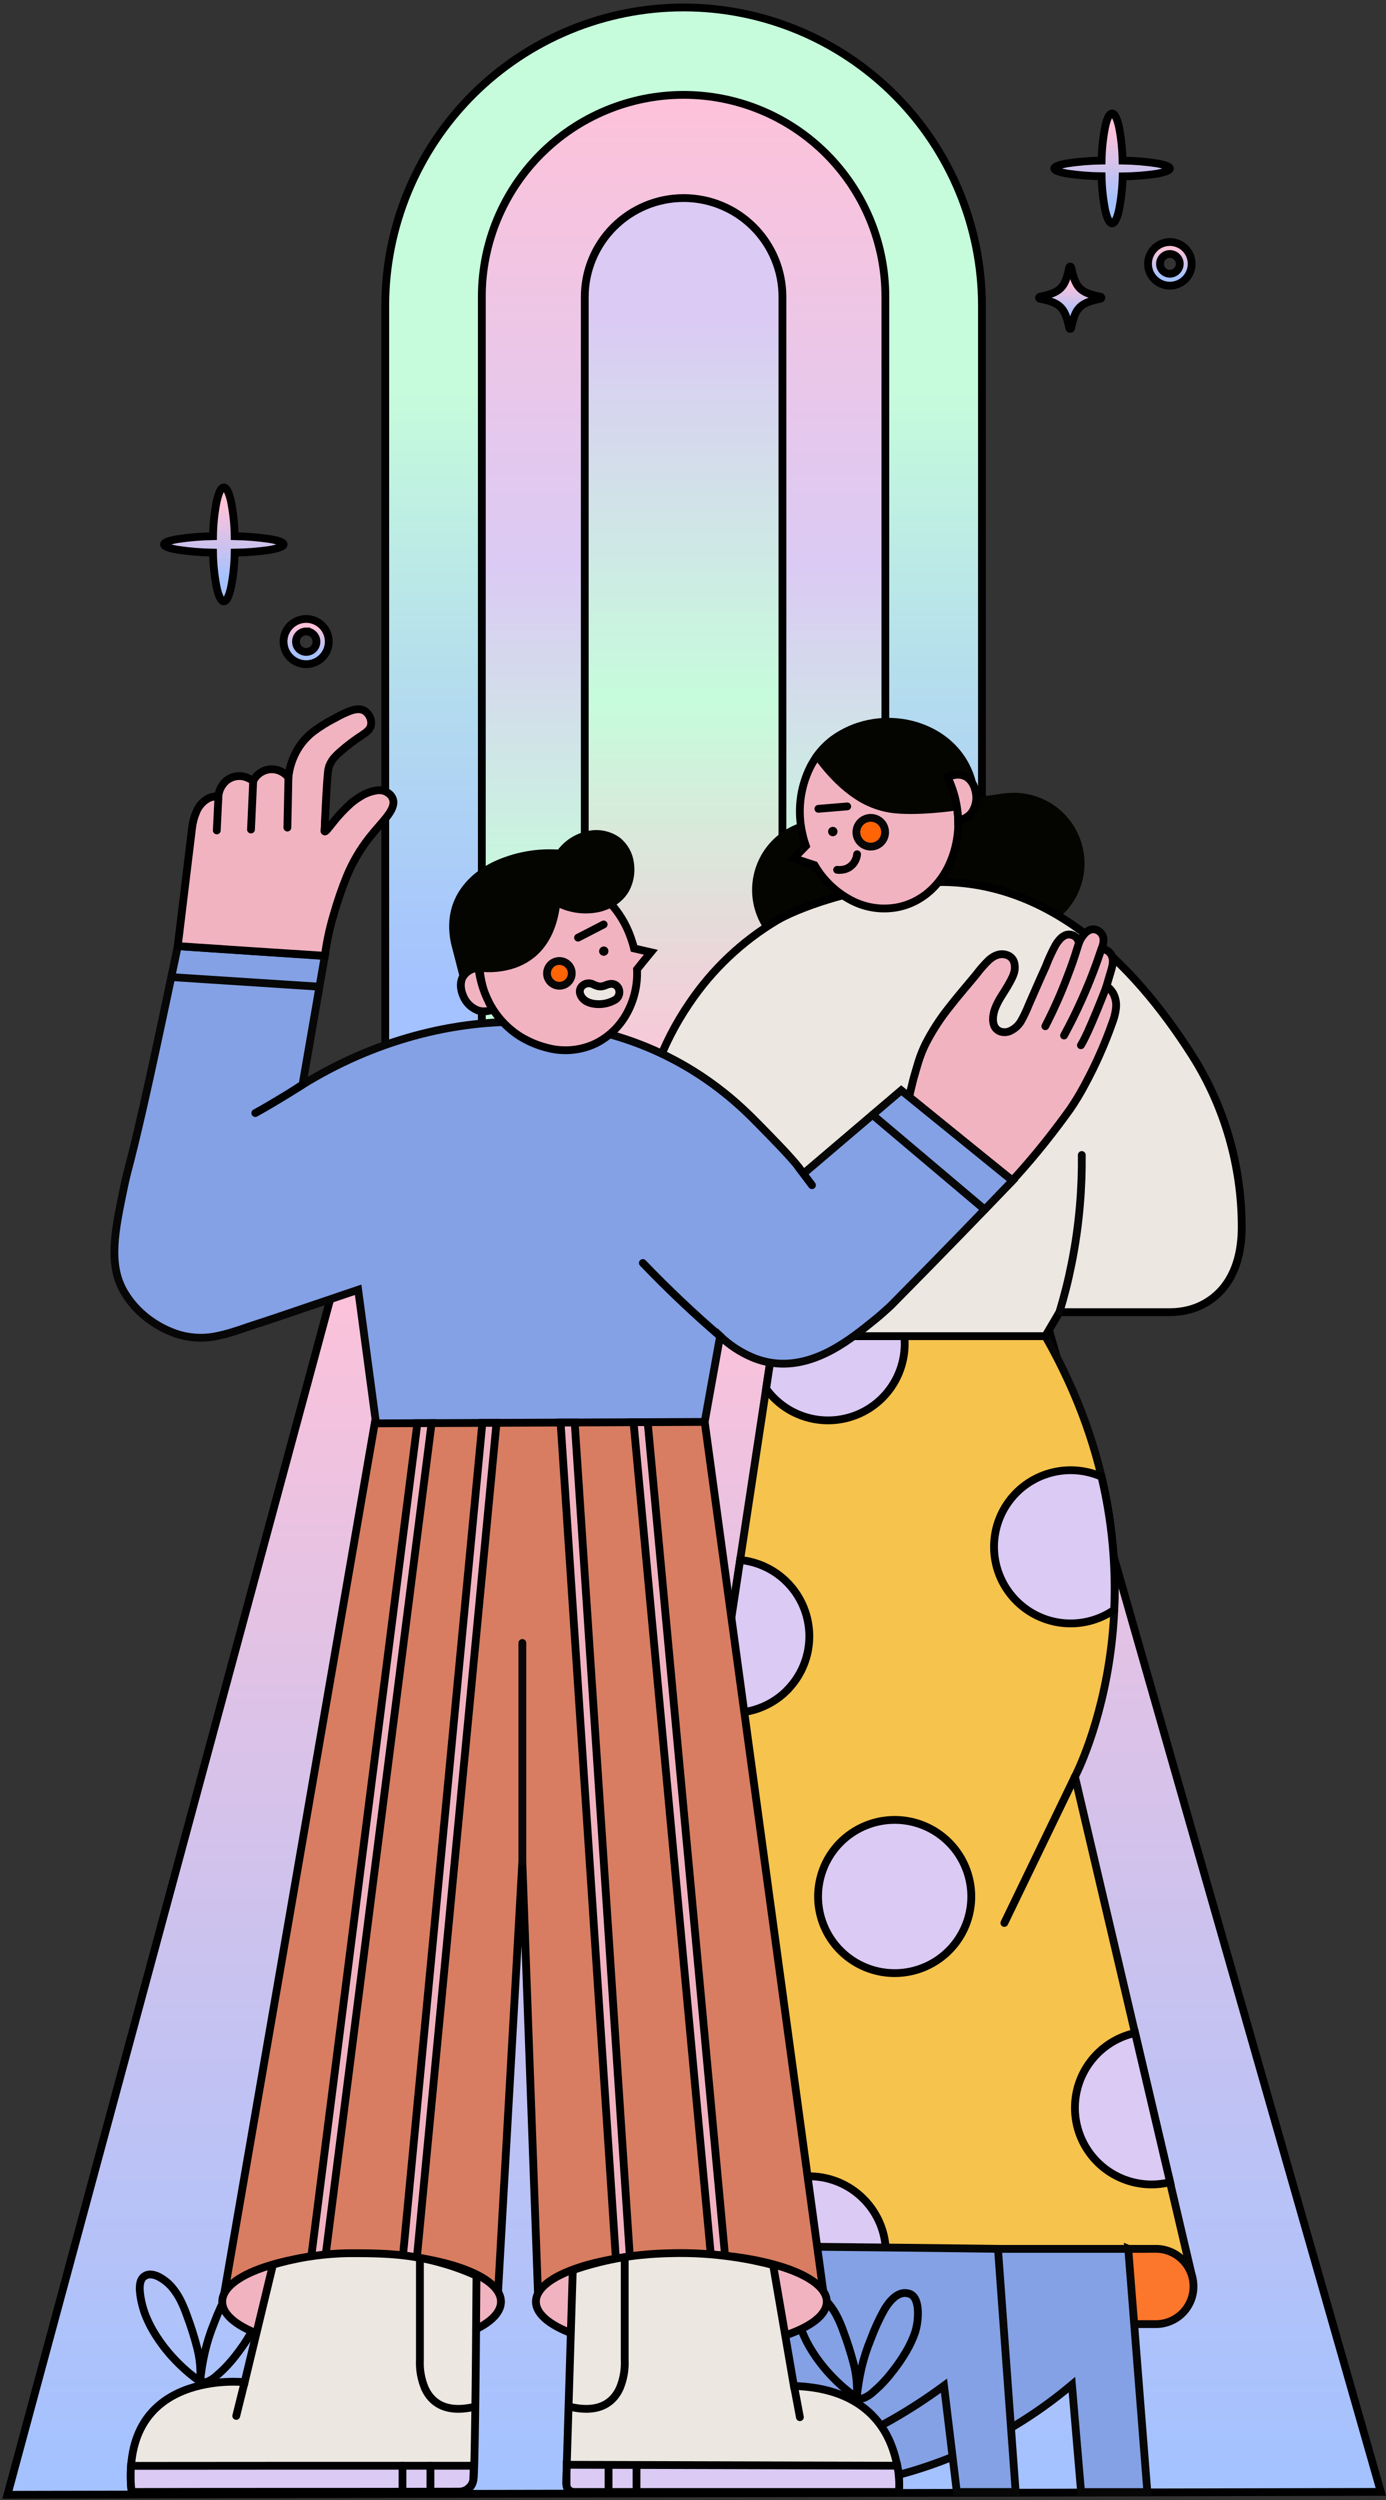 <svg width="372" height="671" viewBox="0 0 372 671" fill="none" xmlns="http://www.w3.org/2000/svg">
<rect x="0" y="0" width="372" height="671" fill="#333333" stroke="none"/>
<path d="M183.478 2C204.713 2 225.08 10.435 240.097 25.45C255.114 40.464 263.552 60.829 263.556 82.064V293.952H103.399V82.064C103.403 60.829 111.842 40.464 126.859 25.45C141.876 10.435 162.242 2 183.478 2Z" fill="url(#paint0_linear_160_131)" stroke="black" stroke-width="2.091" stroke-miterlimit="10" stroke-linecap="round"/>
<path d="M183.479 25.461C190.591 25.459 197.633 26.858 204.204 29.579C210.774 32.3 216.744 36.288 221.773 41.317C226.802 46.346 230.79 52.316 233.511 58.886C236.232 65.457 237.631 72.499 237.629 79.611V293.952H129.322V79.611C129.322 72.499 130.723 65.457 133.445 58.887C136.167 52.317 140.156 46.347 145.185 41.319C150.214 36.29 156.184 32.302 162.755 29.581C169.325 26.86 176.368 25.46 183.479 25.461Z" fill="url(#paint1_linear_160_131)" stroke="black" stroke-width="2.091" stroke-miterlimit="10" stroke-linecap="round"/>
<path d="M183.478 53.153C186.962 53.152 190.412 53.837 193.631 55.17C196.85 56.503 199.775 58.457 202.238 60.921C204.702 63.384 206.656 66.309 207.988 69.528C209.321 72.747 210.007 76.197 210.006 79.681V293.952H156.95V79.681C156.952 72.646 159.748 65.899 164.722 60.925C169.697 55.95 176.443 53.155 183.478 53.153Z" fill="url(#paint2_linear_160_131)" stroke="black" stroke-width="2.091" stroke-miterlimit="10" stroke-linecap="round"/>
<path d="M2 669.545C18.905 606.945 35.804 544.35 52.7 481.759C69.595 419.169 86.495 356.566 103.4 293.953H263.556L317.086 481.355L370.615 668.764L186.308 669.169L2 669.545Z" fill="url(#paint3_linear_160_131)" stroke="black" stroke-width="2.091" stroke-miterlimit="10" stroke-linecap="round"/>
<path d="M274.534 249.49L248.912 253.038L223.291 256.593C218.582 257.242 213.808 255.995 210.018 253.127C206.228 250.258 203.731 246.002 203.078 241.294C202.756 238.959 202.898 236.585 203.495 234.306C204.092 232.026 205.132 229.887 206.556 228.01C207.98 226.133 209.76 224.555 211.794 223.366C213.829 222.177 216.077 221.4 218.412 221.081L244.033 217.533L269.648 213.978C274.357 213.329 279.131 214.576 282.921 217.444C286.711 220.313 289.207 224.569 289.861 229.277C290.51 233.986 289.264 238.76 286.395 242.55C283.526 246.34 279.27 248.837 274.562 249.49H274.534Z" fill="#040400" stroke="#040400" stroke-width="2.091" stroke-miterlimit="10"/>
<path d="M207.762 358.593L188.65 484.52L169.531 610.447H319.839L304.178 543.632L288.516 476.818C288.516 476.818 295.674 463.275 298.274 441.731C300.874 420.187 298.867 390.627 280.577 358.593" fill="#F6C34C"/>
<path d="M207.762 358.593L188.65 484.52L169.531 610.447H319.839L304.178 543.632L288.516 476.818C288.516 476.818 295.674 463.275 298.274 441.731C300.874 420.187 298.867 390.627 280.577 358.593" stroke="#070707" stroke-width="2.091" stroke-miterlimit="10" stroke-linecap="round"/>
<path d="M272.812 400.594C269.185 404.224 267.046 409.079 266.816 414.205C266.585 419.332 268.28 424.359 271.568 428.299C274.855 432.24 279.497 434.809 284.581 435.501C289.666 436.194 294.826 434.96 299.047 432.042C299.573 420.033 298.426 408.008 295.639 396.314C291.846 394.645 287.637 394.16 283.564 394.924C279.491 395.688 275.743 397.664 272.812 400.594Z" fill="#DBCAF4" stroke="black" stroke-width="2.091" stroke-miterlimit="10" stroke-linecap="round"/>
<path d="M222.258 381.196C227.712 381.196 232.942 379.03 236.798 375.174C240.654 371.318 242.82 366.088 242.82 360.635C242.82 359.953 242.786 359.271 242.715 358.593H207.761L205.621 372.714C206.251 373.589 206.95 374.412 207.712 375.174C209.62 377.088 211.887 378.605 214.384 379.638C216.88 380.672 219.557 381.201 222.258 381.196Z" fill="#DBCAF4" stroke="black" stroke-width="2.091" stroke-miterlimit="10" stroke-linecap="round"/>
<path d="M211.198 453.67C213.953 450.915 215.869 447.433 216.721 443.631C217.574 439.829 217.329 435.862 216.014 432.194C214.699 428.526 212.369 425.307 209.295 422.912C206.221 420.517 202.53 419.045 198.652 418.667L192.49 459.267C195.827 459.959 199.284 459.812 202.551 458.839C205.817 457.866 208.79 456.097 211.205 453.691L211.198 453.67Z" fill="#DBCAF4" stroke="black" stroke-width="2.091" stroke-miterlimit="10" stroke-linecap="round"/>
<path d="M240.13 488.416C235.373 488.416 230.764 490.065 227.086 493.083C223.409 496.101 220.892 500.301 219.964 504.966C219.036 509.632 219.755 514.475 221.997 518.67C224.24 522.865 227.868 526.153 232.263 527.974C236.658 529.794 241.548 530.034 246.1 528.653C250.652 527.272 254.585 524.355 257.227 520.4C259.87 516.445 261.06 511.695 260.593 506.961C260.127 502.227 258.034 497.801 254.67 494.438C252.762 492.526 250.496 491.01 248.001 489.976C245.506 488.943 242.831 488.412 240.13 488.416Z" fill="#DBCAF4" stroke="black" stroke-width="2.091" stroke-miterlimit="10" stroke-linecap="round"/>
<path d="M294.538 551.146C291.357 554.324 289.305 558.458 288.697 562.914C288.09 567.37 288.96 571.903 291.174 575.817C293.389 579.731 296.826 582.811 300.958 584.585C305.091 586.36 309.691 586.73 314.054 585.64L304.666 545.604C300.829 546.445 297.315 548.368 294.538 551.146Z" fill="#DBCAF4" stroke="black" stroke-width="2.091" stroke-miterlimit="10" stroke-linecap="round"/>
<path d="M231.759 590.129C228.532 586.885 224.316 584.81 219.778 584.233C215.239 583.655 210.638 584.607 206.701 586.939C202.765 589.27 199.719 592.848 198.045 597.106C196.371 601.364 196.165 606.058 197.459 610.447H236.93C237.477 608.569 237.756 606.624 237.76 604.668C237.766 601.969 237.239 599.296 236.209 596.801C235.179 594.305 233.667 592.038 231.759 590.129Z" fill="#DBCAF4" stroke="black" stroke-width="2.091" stroke-miterlimit="10" stroke-linecap="round"/>
<path d="M207.762 358.592H280.563L282.459 355.372L284.348 352.152H314.159C315.903 352.148 317.64 351.914 319.323 351.455C321.673 350.818 323.865 349.703 325.763 348.18C327.662 346.656 329.226 344.758 330.357 342.603C332.099 339.383 333.277 335.075 333.277 329.318C333.283 321.158 332.133 313.039 329.862 305.202C327.597 297.362 324.217 289.888 319.825 283.009C311.803 270.463 302.087 258.614 290.551 250.09C279.016 241.566 265.71 236.255 250.474 236.742C241.102 237.046 231.808 238.56 222.824 241.245C215.575 243.42 210.584 245.789 208.647 246.94C199.162 252.579 191.054 260.263 184.914 269.432C181.264 274.806 178.3 280.615 176.09 286.724C181.364 298.703 186.645 310.682 191.933 322.662C197.221 334.641 202.497 346.617 207.762 358.592Z" fill="#ECE7E1" stroke="black" stroke-width="2.091" stroke-miterlimit="10" stroke-linecap="round"/>
<path d="M256.425 214.543C255.04 208.344 251.501 202.836 246.437 199C241.719 195.515 235.982 194.051 230.309 195.383C224.635 196.714 220.16 200.596 217.477 205.838C214.65 211.525 213.936 218.032 215.463 224.197C215.574 224.684 215.7 225.158 215.839 225.632C215.978 226.106 216.132 226.573 216.285 227.026L214.661 228.692L213.037 230.351L215.825 231.257L218.613 232.17C220.978 236.246 224.461 239.56 228.65 241.719C232.618 243.76 237.179 244.338 241.53 243.35C247.19 242.019 251.679 238.13 254.362 232.895C257.204 227.216 257.936 220.712 256.425 214.543Z" fill="#F2B3C1" stroke="black" stroke-width="2.091" stroke-miterlimit="10" stroke-linecap="round"/>
<path d="M224.761 222.907C224.83 223.234 224.767 223.574 224.587 223.855C224.402 224.135 224.114 224.333 223.786 224.405C223.622 224.44 223.454 224.442 223.29 224.411C223.126 224.379 222.97 224.316 222.831 224.224C222.691 224.135 222.572 224.019 222.478 223.882C222.385 223.746 222.32 223.592 222.287 223.43C222.253 223.267 222.251 223.1 222.281 222.936C222.312 222.773 222.374 222.617 222.465 222.478C222.555 222.339 222.672 222.219 222.809 222.125C222.946 222.031 223.1 221.965 223.263 221.931C223.425 221.897 223.593 221.895 223.756 221.925C223.919 221.956 224.075 222.018 224.214 222.109C224.353 222.199 224.473 222.316 224.567 222.453C224.661 222.59 224.727 222.744 224.761 222.907Z" fill="#040400"/>
<path d="M230.045 229.256C229.996 229.736 229.876 230.206 229.689 230.65C229.337 231.506 228.734 232.235 227.96 232.741C227.349 233.136 226.65 233.375 225.925 233.438C225.513 233.491 225.096 233.491 224.685 233.438" stroke="black" stroke-width="2.091" stroke-miterlimit="10" stroke-linecap="round"/>
<path d="M219.652 217.066L223.521 216.746L227.396 216.418" stroke="black" stroke-width="2.091" stroke-miterlimit="10" stroke-linecap="round"/>
<path d="M237.481 222.558C237.587 223.053 237.595 223.564 237.503 224.062C237.41 224.559 237.221 225.034 236.944 225.458C236.668 225.883 236.31 226.25 235.891 226.537C235.473 226.824 235.002 227.026 234.505 227.13C234.009 227.235 233.497 227.241 232.998 227.148C232.499 227.055 232.023 226.864 231.598 226.587C230.959 226.17 230.458 225.573 230.158 224.871C229.857 224.169 229.772 223.394 229.912 222.643C230.053 221.893 230.412 221.201 230.945 220.655C231.479 220.109 232.162 219.733 232.909 219.575C233.911 219.366 234.956 219.561 235.815 220.119C236.241 220.394 236.608 220.752 236.894 221.171C237.18 221.589 237.38 222.061 237.481 222.558Z" fill="#FF6406" stroke="#070707" stroke-width="2.091" stroke-miterlimit="10" stroke-linecap="round"/>
<path d="M310.234 623.738H179.059C177.732 623.738 176.418 623.476 175.192 622.968C173.966 622.46 172.853 621.716 171.915 620.777C170.977 619.839 170.233 618.725 169.726 617.498C169.219 616.272 168.958 614.958 168.959 613.631C168.958 612.305 169.219 610.991 169.726 609.765C170.233 608.54 170.977 607.426 171.915 606.488C172.853 605.55 173.967 604.806 175.193 604.299C176.418 603.791 177.732 603.531 179.059 603.532H310.234C311.56 603.531 312.874 603.791 314.1 604.299C315.326 604.806 316.439 605.55 317.377 606.488C318.315 607.426 319.059 608.54 319.567 609.765C320.074 610.991 320.334 612.305 320.333 613.631C320.334 614.958 320.074 616.272 319.567 617.498C319.06 618.725 318.316 619.839 317.378 620.777C316.44 621.716 315.326 622.46 314.1 622.968C312.875 623.476 311.561 623.738 310.234 623.738Z" fill="#FC762B" stroke="#070707" stroke-width="2.091" stroke-miterlimit="10" stroke-linecap="round"/>
<path d="M219.332 202.806C223.089 207.992 226.713 211.358 230.038 213.526C232.725 215.333 235.771 216.541 238.967 217.067C242.298 217.582 246.724 217.436 250.314 217.164C253.903 216.892 256.663 216.467 256.663 216.467C256.663 216.467 256.552 215.917 256.392 215.178C256.231 214.439 256.029 213.526 255.841 212.801C255.701 212.271 255.513 211.644 255.269 210.933C255.025 210.222 254.712 209.441 254.321 208.598C254.716 208.355 255.143 208.17 255.59 208.047C256.424 207.81 257.307 207.81 258.141 208.047C258.872 208.251 259.543 208.626 260.1 209.142C260.418 209.427 260.694 209.756 260.922 210.117C258.831 201.802 252.321 196.442 244.8 194.512C237.28 192.581 228.714 194.073 222.434 199.46C221.783 200.015 221.17 200.614 220.601 201.252C220.085 201.816 219.667 202.353 219.332 202.806Z" fill="#040400" stroke="#040400" stroke-width="2.091" stroke-miterlimit="10"/>
<path d="M302.824 603.532L305.389 636.179L307.947 668.813H290.16C289.751 664.008 289.342 659.203 288.933 654.399C288.524 649.594 288.115 644.79 287.706 639.985C271.259 653.844 251.389 663.028 230.176 666.575C221.889 667.979 213.485 668.568 205.084 668.332C211.353 664.849 217.238 660.716 222.641 656.002C230.567 649.099 237.306 640.943 242.59 631.858C245.415 626.984 247.801 621.869 249.72 616.573C251.261 612.324 252.505 607.974 253.442 603.553H302.873L302.824 603.532Z" fill="#84A1E5" stroke="#070707" stroke-width="2.091" stroke-miterlimit="10" stroke-linecap="round"/>
<path d="M267.098 270.603C266.911 271.089 266.766 271.59 266.666 272.101C266.561 272.615 266.512 273.138 266.52 273.663C266.529 274.109 266.6 274.552 266.729 274.98C266.855 275.401 267.075 275.789 267.37 276.116C267.802 276.571 268.373 276.87 268.994 276.966C269.623 277.072 270.268 277.014 270.869 276.799C272.292 276.22 273.466 275.159 274.187 273.802C274.928 272.451 275.583 271.054 276.145 269.62L278.382 264.518C279.128 262.817 279.881 261.123 280.655 259.437C281.413 257.422 282.312 255.464 283.345 253.575C284.6 251.533 286.231 250.09 288.287 251.156C288.683 251.375 289.009 251.701 289.228 252.097C289.392 252.371 289.516 252.667 289.597 252.976C289.886 252.307 290.253 251.675 290.691 251.094C291.388 250.167 292.42 249.274 293.689 249.414C294.334 249.489 294.933 249.787 295.382 250.257C295.832 250.726 296.112 251.332 296.177 251.979C296.207 252.382 296.181 252.788 296.1 253.185C295.994 253.718 295.826 254.238 295.598 254.732C295.689 254.516 296.051 254.607 296.421 254.732C296.716 254.867 297.002 255.021 297.278 255.192C297.627 255.411 297.925 255.704 298.149 256.049C298.373 256.393 298.529 256.776 298.609 257.178C298.689 257.627 298.703 258.085 298.651 258.538C298.601 258.993 298.513 259.443 298.386 259.883C298.17 260.677 297.933 261.458 297.689 262.246C297.445 263.033 297.222 263.821 296.992 264.622C297.304 264.845 297.595 265.095 297.864 265.368C298.217 265.733 298.523 266.141 298.777 266.581C299.448 267.85 299.704 269.299 299.508 270.721C299.365 271.883 299.087 273.025 298.679 274.123C296.594 280.084 294.03 285.867 291.012 291.415C289.867 293.556 288.608 295.633 287.241 297.639C285.366 300.26 283.157 303.215 280.578 306.463C277.999 309.711 275.058 313.175 271.733 316.821L252.628 301.48L243.979 294.51C243.979 294.51 244.202 293.52 244.466 292.419C244.731 291.317 245.031 290.063 245.163 289.554C245.63 287.937 246.07 286.362 246.557 284.801C247.062 283.22 247.68 281.678 248.404 280.186C250.149 276.768 252.229 273.532 254.615 270.526C256.95 267.494 259.494 264.595 261.919 261.66C262.985 260.223 264.164 258.873 265.446 257.625C266.84 256.419 268.443 255.673 270.325 256.328C270.784 256.485 271.198 256.752 271.529 257.107C271.86 257.463 272.097 257.894 272.221 258.363C272.461 259.318 272.425 260.321 272.116 261.256C271.934 261.819 271.7 262.365 271.419 262.887C271.148 263.417 270.855 263.932 270.562 264.441C270.005 265.424 269.342 266.414 268.715 267.438C268.078 268.44 267.536 269.499 267.098 270.603Z" fill="#F2B3C1" stroke="black" stroke-width="2.091" stroke-miterlimit="10" stroke-linecap="round"/>
<path d="M271.76 316.87L256.83 304.749L241.893 292.621L228.65 303.906L215.407 315.183C215.895 314.772 212.619 311.036 208.988 307.244C205.356 303.453 201.509 299.577 200.84 298.957C184.37 282.989 163.899 275.21 142.787 274.325C121.675 273.44 100.019 279.462 81.2 291.102L84.183 273.837L87.173 256.572L67.441 255.248L47.716 253.924C43.367 274.743 40.551 287.77 38.536 296.657C36.522 305.544 35.323 310.283 34.215 314.521C34.173 314.674 34.055 315.127 33.894 315.803C33.734 316.48 33.525 317.379 33.309 318.417C32.054 324.46 30.967 329.688 30.744 334.351C30.521 339.014 31.162 343.084 33.365 346.827C35.006 349.572 37.165 351.972 39.721 353.895C42.26 355.834 45.126 357.302 48.183 358.23C51.672 359.219 55.359 359.284 58.882 358.418C62.367 357.672 65.747 356.327 69.274 355.212C70.668 354.759 71.553 354.48 73.944 353.671C76.335 352.863 80.266 351.539 87.814 348.967L92.561 347.35L96.129 346.144C97.059 352.988 97.974 359.831 98.876 366.671C99.777 373.51 100.693 380.35 101.622 387.19L144.899 387.072L188.182 386.946C189.023 382.23 189.869 377.509 190.719 372.783C191.57 368.058 192.422 363.327 193.277 358.592C195.755 360.959 198.635 362.866 201.781 364.224C203.645 365.021 205.611 365.558 207.622 365.82C213.198 366.517 218.474 364.886 223.123 362.398C227.772 359.91 231.808 356.599 234.972 354.034C236.289 352.968 237.397 351.943 238.269 351.169C239.14 350.396 239.767 349.726 240.123 349.364C245.894 343.537 251.853 337.445 257.353 331.793C262.852 326.14 267.856 320.933 271.76 316.87Z" fill="#84A1E5" stroke="#070707" stroke-width="2.091" stroke-miterlimit="10" stroke-linecap="round"/>
<path d="M289.596 252.998C288.899 255.214 288.202 257.521 287.316 259.898C286.431 262.275 285.49 264.728 284.41 267.244C283.783 268.694 283.148 270.1 282.507 271.461C281.866 272.82 281.211 274.138 280.562 275.413" stroke="black" stroke-width="2.091" stroke-miterlimit="10" stroke-linecap="round"/>
<path d="M295.598 254.753C294.901 256.844 294.141 258.998 293.284 261.229C292.427 263.459 291.472 265.766 290.419 268.122C289.629 269.888 288.83 271.586 288.022 273.217C287.213 274.841 286.398 276.409 285.582 277.908" stroke="black" stroke-width="2.091" stroke-miterlimit="10" stroke-linecap="round"/>
<path d="M297.012 264.679C297.012 264.679 295.827 267.787 294.37 271.321C292.913 274.855 291.192 278.821 290.111 280.522" stroke="black" stroke-width="2.091" stroke-miterlimit="10" stroke-linecap="round"/>
<path d="M214.236 313.154L216.083 315.615C216.704 316.43 217.317 317.253 217.937 318.075" stroke="black" stroke-width="2.091" stroke-miterlimit="10" stroke-linecap="round"/>
<path d="M172.542 338.958C174.173 340.668 175.867 342.394 177.623 344.137C179.38 345.879 181.194 347.638 183.067 349.413C184.795 351.051 186.51 352.626 188.211 354.16C189.911 355.693 191.591 357.164 193.257 358.592" stroke="black" stroke-width="2.091" stroke-miterlimit="10" stroke-linecap="round"/>
<path d="M68.515 298.72C69.909 297.953 71.303 297.159 72.697 296.336C74.091 295.514 75.513 294.659 76.962 293.771C77.659 293.339 78.356 292.9 79.053 292.468L81.061 291.165" stroke="black" stroke-width="2.091" stroke-miterlimit="10" stroke-linecap="round"/>
<path d="M267.857 603.532L270.227 636.158L272.604 668.792H256.81L255.088 654.524L253.367 640.257C248.855 643.585 244.152 646.646 239.28 649.422C225.541 657.223 210.597 662.676 195.063 665.558C188.388 666.8 181.633 667.567 174.85 667.851C178.113 665.753 181.241 663.453 184.217 660.964C187.782 657.976 191.107 654.713 194.163 651.206C201.158 643.173 206.686 633.972 210.494 624.023C213.119 617.225 214.989 610.16 216.07 602.953L241.992 603.225L267.857 603.532Z" fill="#84A1E5" stroke="#070707" stroke-width="2.091" stroke-miterlimit="10" stroke-linecap="round"/>
<path d="M129.85 265.766C128.132 260.096 128.183 254.037 129.996 248.397C131.85 242.667 135.572 237.712 141.385 235.649C146.843 233.711 152.697 234.54 157.751 237.454C163.186 240.692 167.294 245.756 169.342 251.742C169.509 252.209 169.662 252.683 169.802 253.136C169.941 253.589 170.067 254.077 170.178 254.53L172.436 255.046L174.695 255.562L172.827 257.834L170.973 260.148C171.174 264.301 170.209 268.428 168.185 272.06C166.268 275.541 163.326 278.347 159.758 280.096C155.716 281.977 151.139 282.369 146.836 281.205C144.26 280.554 141.799 279.513 139.538 278.117C135.004 275.215 131.588 270.861 129.85 265.766Z" fill="#F2B3C1" stroke="black" stroke-width="2.091" stroke-miterlimit="10" stroke-linecap="round"/>
<path d="M132.29 270.951C131.956 270.401 131.593 269.794 131.294 269.146C130.994 268.498 130.639 267.801 130.332 267.055C129.798 265.763 129.362 264.433 129.028 263.075C128.753 261.952 128.543 260.814 128.401 259.667C127.732 259.762 127.078 259.944 126.457 260.211C125.607 260.566 124.88 261.162 124.366 261.925C123.425 263.403 123.522 265.41 124.303 267.236C124.659 268.137 125.198 268.953 125.887 269.634C126.576 270.314 127.399 270.844 128.304 271.188C129.045 271.417 129.827 271.484 130.597 271.384C131.177 271.309 131.745 271.164 132.29 270.951Z" fill="#F2B3C1" stroke="black" stroke-width="2.091" stroke-miterlimit="10" stroke-linecap="round"/>
<path d="M160.866 255.701C160.988 256.011 161.225 256.261 161.529 256.398C161.756 256.499 162.008 256.531 162.253 256.489C162.498 256.447 162.725 256.334 162.906 256.163C163.087 255.993 163.214 255.772 163.27 255.53C163.326 255.288 163.31 255.035 163.222 254.802C163.102 254.491 162.864 254.241 162.56 254.105C162.249 253.979 161.902 253.979 161.591 254.105C161.435 254.169 161.292 254.263 161.173 254.383C161.053 254.503 160.958 254.645 160.894 254.802C160.775 255.088 160.765 255.408 160.866 255.701Z" fill="#040400"/>
<path d="M162.024 248.097L158.581 249.874L155.145 251.644" stroke="black" stroke-width="2.091" stroke-miterlimit="10" stroke-linecap="round"/>
<path d="M239.92 635.978C241.103 634.446 242.19 632.842 243.175 631.176C244.164 629.51 244.984 627.749 245.622 625.92C246.177 624.073 246.426 622.147 246.36 620.219C246.27 618.058 245.663 616.037 244.011 615.563C241.349 614.74 239.132 616.957 237.411 619.745C235.965 622.334 234.725 625.032 233.703 627.816C232.663 630.322 231.833 632.91 231.222 635.553C230.615 638.198 230.184 640.88 229.932 643.582C230.172 640.513 229.904 637.426 229.138 634.445C228.365 631.467 227.435 628.533 226.35 625.655C225.88 624.308 225.324 622.992 224.684 621.717C224.045 620.441 223.256 619.246 222.335 618.156C221.333 617.014 220.128 616.068 218.78 615.368C217.33 614.671 215.79 614.441 214.647 615.549C213.852 616.323 213.678 617.696 213.755 619.111C213.855 620.4 214.069 621.679 214.396 622.93C214.737 624.301 215.204 625.638 215.79 626.924C216.365 628.212 217.026 629.461 217.769 630.66C219.214 633.001 220.883 635.195 222.753 637.212C224.62 639.232 226.666 641.079 228.866 642.732C230.071 643.645 230.957 643.84 231.856 643.582C232.897 643.136 233.843 642.495 234.644 641.693C235.634 640.852 236.566 639.944 237.432 638.975C238.31 638.02 239.132 637.01 239.92 635.978Z" stroke="black" stroke-width="2.091" stroke-miterlimit="10" stroke-linecap="round"/>
<path d="M147.031 262.413C147.226 262.924 147.543 263.379 147.956 263.738C148.368 264.097 148.863 264.348 149.396 264.47C149.929 264.592 150.483 264.581 151.011 264.437C151.539 264.294 152.023 264.023 152.42 263.647C152.818 263.272 153.117 262.804 153.29 262.286C153.464 261.768 153.507 261.215 153.416 260.675C153.325 260.136 153.103 259.628 152.768 259.196C152.434 258.763 151.998 258.42 151.499 258.196C150.694 257.836 149.78 257.809 148.955 258.119C148.132 258.436 147.469 259.065 147.108 259.87C146.748 260.674 146.72 261.588 147.031 262.413Z" fill="#FF6406" stroke="#070707" stroke-width="2.091" stroke-miterlimit="10" stroke-linecap="round"/>
<path d="M63.691 631.607C64.877 630.075 65.966 628.471 66.953 626.805C67.943 625.14 68.76 623.379 69.393 621.549C69.951 619.702 70.203 617.776 70.138 615.848C70.048 613.687 69.442 611.666 67.79 611.192C65.127 610.369 62.911 612.586 61.189 615.374C59.744 617.964 58.502 620.663 57.474 623.445C56.441 625.953 55.613 628.54 55 631.182C54.39 633.826 53.959 636.509 53.71 639.211C53.949 636.144 53.678 633.059 52.909 630.08C52.138 627.103 51.207 624.169 50.121 621.291C49.65 619.942 49.093 618.625 48.455 617.346C47.814 616.071 47.026 614.876 46.106 613.785C45.101 612.643 43.894 611.698 42.544 610.997C41.101 610.3 39.561 610.07 38.411 611.178C37.617 611.952 37.442 613.325 37.526 614.74C37.626 616.029 37.84 617.307 38.167 618.559C38.505 619.931 38.972 621.268 39.561 622.553C40.136 623.841 40.797 625.089 41.541 626.289C42.983 628.631 44.652 630.826 46.524 632.841C48.392 634.863 50.438 636.713 52.637 638.368C53.843 639.274 54.728 639.469 55.627 639.211C56.67 638.769 57.618 638.128 58.415 637.322C59.405 636.483 60.336 635.577 61.203 634.611C62.081 633.649 62.938 632.638 63.691 631.607Z" stroke="black" stroke-width="2.091" stroke-miterlimit="10" stroke-linecap="round"/>
<path d="M159.124 264.142C159.458 264.314 159.806 264.459 160.163 264.574C160.522 264.697 160.899 264.756 161.278 264.749C161.729 264.713 162.17 264.6 162.581 264.414C162.994 264.231 163.431 264.109 163.878 264.052C164.382 263.992 164.89 264.117 165.308 264.405C165.726 264.692 166.025 265.121 166.15 265.613C166.289 266.102 166.27 266.623 166.096 267.101C165.922 267.579 165.602 267.99 165.181 268.275C163.632 269.189 161.838 269.606 160.044 269.467C158.156 269.335 156.413 268.582 155.779 266.909C155.598 266.476 155.568 265.993 155.694 265.541C155.821 265.088 156.096 264.691 156.476 264.414C156.849 264.128 157.294 263.952 157.762 263.904C158.229 263.856 158.701 263.938 159.124 264.142Z" fill="#ECE7E1" stroke="black" stroke-width="2.091" stroke-miterlimit="10" stroke-linecap="round"/>
<path d="M128.401 259.667C131.639 260.125 134.94 259.81 138.033 258.747C142.996 256.977 148.23 252.579 149.352 242.082C152.74 243.94 156.676 244.537 160.463 243.769C163.822 243.023 166.589 241.12 167.997 238.499C169.059 236.428 169.449 234.077 169.112 231.773C168.837 229.367 167.625 227.166 165.739 225.647C164.625 224.845 163.354 224.288 162.01 224.013C160.666 223.738 159.278 223.751 157.939 224.051C154.836 224.695 152.095 226.497 150.272 229.09C144.211 228.607 138.128 229.73 132.638 232.345C127.759 234.791 124.198 238.444 122.581 242.849C122.1 244.177 121.793 245.561 121.668 246.968C121.488 249.182 121.676 251.41 122.225 253.562L123.306 257.744L124.379 261.926C124.683 261.506 125.042 261.129 125.445 260.803C126.275 260.103 127.316 259.703 128.401 259.667Z" fill="#040400" stroke="#040400" stroke-width="2.091" stroke-miterlimit="10"/>
<path d="M100.577 381.998C93.858 420.825 87.141 459.651 80.427 498.473C73.712 537.296 66.998 576.122 60.283 614.949H133.684C134.772 595.735 135.857 576.517 136.939 557.293C138.022 538.07 139.107 518.849 140.194 499.63L142.285 557.293L144.376 614.949H220.963L205.05 498.278L189.138 381.607L144.871 381.803L100.577 381.998Z" fill="#D87D61" stroke="black" stroke-width="2.091" stroke-miterlimit="10" stroke-linecap="round"/>
<path d="M113.939 381.942H112.029L96.632 502.85L82.357 614.949H86.163L100.375 503.331L115.841 381.928L113.939 381.942Z" fill="#F2B3C1" stroke="black" stroke-width="2.091" stroke-miterlimit="10" stroke-linecap="round"/>
<path d="M129.466 381.872L117.868 503.548L107.246 614.949H111.031L121.625 503.91L133.265 381.852H131.362L129.466 381.872Z" fill="#F2B3C1" stroke="black" stroke-width="2.091" stroke-miterlimit="10" stroke-linecap="round"/>
<path d="M154.246 381.774H152.357H150.461L158.595 504.725L165.879 614.949H169.663L162.366 504.446L154.246 381.774Z" fill="#F2B3C1" stroke="black" stroke-width="2.091" stroke-miterlimit="10" stroke-linecap="round"/>
<path d="M185.207 504.084L173.832 381.677H170.04L181.429 504.446L191.696 614.963H195.487L185.207 504.084Z" fill="#F2B3C1" stroke="black" stroke-width="2.091" stroke-miterlimit="10" stroke-linecap="round"/>
<path d="M134.457 617.716C134.457 621.292 130.275 624.526 123.501 626.868C116.726 629.209 107.372 630.652 97.015 630.652C86.657 630.652 77.359 629.209 70.605 626.868C63.851 624.526 59.648 621.292 59.648 617.716C59.648 614.14 63.83 610.913 70.605 608.571C77.38 606.229 86.713 604.814 97.043 604.814C107.372 604.814 116.726 606.264 123.528 608.606C130.331 610.948 134.457 614.147 134.457 617.716Z" fill="#F2B3C1" stroke="black" stroke-width="2.091" stroke-miterlimit="10" stroke-linecap="round"/>
<path d="M221.904 617.716C221.904 621.292 217.541 624.526 210.473 626.868C203.405 629.21 193.654 630.652 182.872 630.652C172.089 630.652 162.338 629.21 155.271 626.868C148.203 624.526 143.84 621.292 143.84 617.716C143.84 614.14 148.21 610.913 155.271 608.571C162.331 606.23 172.096 604.78 182.872 604.78C193.647 604.78 203.412 606.23 210.473 608.571C217.534 610.913 221.904 614.147 221.904 617.716Z" fill="#F2B3C1" stroke="black" stroke-width="2.091" stroke-miterlimit="10" stroke-linecap="round"/>
<path d="M73.261 607.777L69.455 623.55C68.191 628.805 66.925 634.063 65.656 639.323C65.656 639.323 57.292 638.389 49.263 641.609C41.233 644.829 33.678 652.189 35.323 668.792H123.354C123.86 668.794 124.36 668.692 124.825 668.492C125.276 668.304 125.685 668.029 126.031 667.684C126.443 667.261 126.746 666.744 126.916 666.178C127.028 665.796 127.103 665.404 127.139 665.007C127.264 663.725 127.404 657.612 127.543 648.091C127.682 638.57 127.794 625.655 127.892 610.746C126.672 610.195 125.173 609.561 123.431 608.92C121.688 608.278 119.695 607.63 117.485 607.045C113.931 606.099 110.303 605.455 106.64 605.121C103.364 604.807 100.367 604.759 97.635 604.717C95.857 604.717 93.69 604.661 91.125 604.779C88.154 604.923 85.194 605.237 82.259 605.72C80.419 606.027 78.739 606.376 77.234 606.731C75.728 607.087 74.383 607.449 73.261 607.777Z" fill="#ECE7E1" stroke="black" stroke-width="2.091" stroke-miterlimit="10" stroke-linecap="round"/>
<path d="M153.73 609.261C153.6 613.597 153.465 617.932 153.326 622.267L152.928 635.266C152.766 640.378 152.608 645.473 152.454 650.552C152.301 655.63 152.143 660.728 151.981 665.844C151.962 666.108 151.962 666.374 151.981 666.638C151.998 667.102 152.122 667.555 152.343 667.963C152.529 668.238 152.801 668.444 153.117 668.548C153.667 668.74 154.249 668.823 154.831 668.792H241.259C241.512 664.031 240.633 659.278 238.694 654.922C235.495 647.952 228.448 640.808 213.086 640.341C212.157 634.932 211.228 629.521 210.298 624.107L207.51 607.881C205.991 607.484 204.276 607.073 202.381 606.682C200.485 606.292 198.415 605.923 196.177 605.616C193.94 605.309 191.48 605.031 188.671 604.856C185.862 604.682 182.76 604.612 179.414 604.724C177.526 604.78 174.968 604.87 171.873 605.198C168.233 605.58 164.624 606.209 161.069 607.08C159.543 607.456 158.149 607.839 156.887 608.216C155.626 608.592 154.629 608.948 153.73 609.261Z" fill="#ECE7E1" stroke="black" stroke-width="2.091" stroke-miterlimit="10" stroke-linecap="round"/>
<path d="M63.406 648.377L64.528 643.854L65.657 639.323" stroke="black" stroke-width="2.091" stroke-miterlimit="10" stroke-linecap="round"/>
<path d="M240.841 661.738L196.463 661.613L152.092 661.487C152.092 662.366 152.092 663.244 152.057 664.122V666.757C152.054 667.022 152.104 667.286 152.203 667.532C152.303 667.779 152.45 668.003 152.637 668.192C152.823 668.381 153.046 668.532 153.291 668.635C153.536 668.737 153.798 668.791 154.064 668.792H241.294C241.329 668.262 241.349 667.698 241.349 667.105C241.349 666.513 241.349 665.871 241.294 665.216C241.238 664.561 241.189 663.955 241.112 663.376C241.036 662.798 240.938 662.247 240.841 661.738Z" fill="#DBCAF4" stroke="black" stroke-width="2.091" stroke-miterlimit="10" stroke-linecap="round"/>
<path d="M35.177 661.78L81.179 661.745H127.181L127.097 663.662L127.021 665.579C126.969 665.899 126.873 666.211 126.735 666.506C126.486 667.021 126.121 667.472 125.669 667.823C125.242 668.179 124.742 668.436 124.205 668.576C123.895 668.655 123.577 668.694 123.257 668.694C109.268 668.736 94.276 668.743 79.283 668.743C64.291 668.743 49.312 668.743 35.316 668.792C35.254 668.29 35.205 667.76 35.163 667.21C35.121 666.659 35.093 666.087 35.079 665.495C35.066 664.903 35.079 664.178 35.079 663.557C35.079 662.937 35.135 662.345 35.177 661.78Z" fill="#DBCAF4" stroke="black" stroke-width="2.091" stroke-miterlimit="10" stroke-linecap="round"/>
<path d="M213.177 640.696L213.937 644.704L214.689 648.718" stroke="black" stroke-width="2.091" stroke-miterlimit="10" stroke-linecap="round"/>
<path d="M313.991 45.214C313.991 44.684 312.597 44.197 310.346 43.82C307.345 43.379 304.318 43.134 301.285 43.088C301.239 40.065 300.924 37.051 300.344 34.083C299.842 31.818 299.194 30.445 298.476 30.445C297.758 30.445 297.082 31.839 296.615 34.083C296.032 37.051 295.715 40.065 295.667 43.088C292.634 43.134 289.607 43.379 286.606 43.82C284.334 44.204 282.961 44.691 282.961 45.214C282.961 45.737 284.355 46.232 286.606 46.608C289.608 47.038 292.635 47.271 295.667 47.305C295.715 50.329 296.032 53.343 296.615 56.31C297.11 58.576 297.765 59.949 298.476 59.949C299.187 59.949 299.87 58.555 300.344 56.31C300.931 53.357 301.255 50.358 301.313 47.347C304.345 47.313 307.372 47.08 310.374 46.65C312.618 46.232 313.991 45.744 313.991 45.214Z" fill="url(#paint4_linear_160_131)" stroke="black" stroke-width="2.091" stroke-miterlimit="10" stroke-linecap="round"/>
<path d="M76.132 146.105C76.132 145.555 74.738 145.053 72.362 144.662C69.254 144.203 66.12 143.947 62.98 143.896C62.935 140.769 62.609 137.652 62.004 134.584C61.488 132.235 60.812 130.813 60.073 130.813C59.335 130.813 58.679 132.207 58.15 134.584C57.545 137.652 57.218 140.769 57.174 143.896C54.033 143.947 50.899 144.203 47.792 144.662C45.436 145.053 44.022 145.555 44.022 146.105C44.022 146.656 45.416 147.165 47.792 147.555C50.899 148.015 54.033 148.269 57.174 148.315C57.219 151.444 57.545 154.563 58.15 157.634C58.666 159.975 59.335 161.397 60.073 161.397C60.812 161.397 61.467 160.003 62.004 157.634C62.609 154.563 62.935 151.444 62.98 148.315C66.12 148.278 69.254 148.034 72.362 147.583C74.71 147.165 76.132 146.656 76.132 146.105Z" fill="url(#paint5_linear_160_131)" stroke="black" stroke-width="2.091" stroke-miterlimit="10" stroke-linecap="round"/>
<path d="M295.381 80.162C292.642 80.727 290.962 81.319 289.805 82.462C288.648 83.605 288.069 85.285 287.505 88.038C287.495 88.1 287.463 88.156 287.415 88.197C287.367 88.238 287.306 88.26 287.243 88.26C287.181 88.26 287.12 88.238 287.072 88.197C287.024 88.156 286.992 88.1 286.982 88.038C286.417 85.299 285.825 83.612 284.682 82.462C283.539 81.312 281.894 80.727 279.106 80.162C279.044 80.152 278.987 80.12 278.947 80.072C278.906 80.024 278.884 79.963 278.884 79.9C278.884 79.838 278.906 79.777 278.947 79.729C278.987 79.681 279.044 79.649 279.106 79.639C281.845 79.075 283.532 78.475 284.682 77.339C285.832 76.203 286.417 74.551 286.982 71.763C286.992 71.701 287.024 71.645 287.072 71.604C287.12 71.563 287.181 71.541 287.243 71.541C287.306 71.541 287.367 71.563 287.415 71.604C287.463 71.645 287.495 71.701 287.505 71.763C288.069 74.502 288.669 76.182 289.805 77.339C290.941 78.496 292.593 79.075 295.381 79.639C295.443 79.649 295.499 79.681 295.54 79.729C295.58 79.777 295.603 79.838 295.603 79.9C295.603 79.963 295.58 80.024 295.54 80.072C295.499 80.12 295.443 80.152 295.381 80.162Z" fill="url(#paint6_linear_160_131)" stroke="black" stroke-width="2.091" stroke-miterlimit="10" stroke-linecap="round"/>
<path d="M313.991 76.663C312.636 76.665 311.323 76.196 310.275 75.338C309.227 74.479 308.509 73.284 308.243 71.955C307.978 70.627 308.181 69.247 308.819 68.052C309.457 66.857 310.49 65.92 311.741 65.4C312.993 64.881 314.385 64.812 315.682 65.205C316.979 65.598 318.099 66.428 318.852 67.555C319.605 68.681 319.944 70.033 319.811 71.382C319.679 72.73 319.083 73.991 318.124 74.949C317.582 75.492 316.938 75.924 316.229 76.218C315.519 76.512 314.759 76.663 313.991 76.663ZM313.991 68.167C313.643 68.166 313.298 68.234 312.977 68.367C312.655 68.499 312.362 68.694 312.116 68.941C311.87 69.187 311.675 69.479 311.542 69.801C311.41 70.123 311.342 70.467 311.343 70.815C311.341 71.163 311.408 71.507 311.541 71.827C311.674 72.148 311.869 72.439 312.116 72.683C312.362 72.931 312.654 73.127 312.976 73.261C313.298 73.395 313.643 73.464 313.991 73.464C314.693 73.46 315.364 73.18 315.86 72.684C316.356 72.188 316.636 71.517 316.64 70.815C316.64 70.467 316.571 70.122 316.437 69.8C316.303 69.478 316.107 69.186 315.859 68.941C315.615 68.694 315.324 68.498 315.003 68.365C314.682 68.232 314.338 68.165 313.991 68.167Z" fill="url(#paint7_linear_160_131)" stroke="black" stroke-width="2.091" stroke-miterlimit="10" stroke-linecap="round"/>
<path d="M82.183 178.25C80.778 178.253 79.415 177.768 78.328 176.879C77.24 175.989 76.494 174.75 76.218 173.373C75.942 171.995 76.152 170.564 76.813 169.324C77.474 168.084 78.544 167.112 79.842 166.573C81.14 166.034 82.584 165.962 83.929 166.369C85.274 166.776 86.436 167.637 87.217 168.805C87.998 169.973 88.35 171.375 88.212 172.774C88.075 174.172 87.456 175.479 86.463 176.473C85.902 177.037 85.235 177.484 84.5 177.789C83.766 178.094 82.978 178.251 82.183 178.25ZM82.183 169.454C81.456 169.456 80.759 169.746 80.246 170.261C79.732 170.776 79.444 171.473 79.444 172.2C79.441 172.653 79.551 173.1 79.763 173.5C79.974 173.9 80.282 174.242 80.658 174.495C81.034 174.747 81.466 174.903 81.917 174.948C82.368 174.993 82.823 174.926 83.241 174.752C83.659 174.579 84.028 174.305 84.315 173.954C84.602 173.604 84.798 173.188 84.885 172.743C84.972 172.299 84.948 171.84 84.814 171.407C84.681 170.974 84.443 170.581 84.121 170.263C83.867 170.008 83.564 169.806 83.232 169.67C82.899 169.534 82.543 169.465 82.183 169.468V169.454Z" fill="url(#paint8_linear_160_131)" stroke="black" stroke-width="2.091" stroke-miterlimit="10" stroke-linecap="round"/>
<path d="M288.516 476.817L279.044 496.444L269.564 516.079" stroke="black" stroke-width="2.091" stroke-miterlimit="10" stroke-linecap="round"/>
<path d="M87.187 256.51C87.361 255.206 87.612 253.568 87.996 251.673C88.379 249.777 88.895 247.623 89.599 245.295C90.577 241.854 91.74 238.469 93.084 235.154C94.604 231.477 96.615 228.023 99.064 224.887C100.792 222.684 102.647 220.768 103.943 219.046C105.239 217.324 105.957 215.784 105.414 214.355C105.244 213.91 104.974 213.509 104.626 213.184C104.326 212.912 103.994 212.678 103.636 212.487C103.398 212.368 103.148 212.274 102.89 212.208C102.389 212.086 101.871 212.046 101.357 212.09C99.611 212.321 97.942 212.951 96.478 213.93C95.681 214.424 94.922 214.976 94.206 215.582C92.39 217.203 90.724 218.985 89.229 220.907C88.072 222.35 87.396 223.284 87.138 223.13C87.076 223.096 87.062 223.019 87.082 222.81C87.103 222.601 87.138 222.28 87.187 221.736C87.187 221.646 87.187 221.736 87.187 221.402C87.187 221.067 87.187 220.384 87.299 218.739C87.364 217.248 87.438 215.758 87.522 214.272C87.598 212.78 87.696 211.288 87.8 209.797C87.884 208.654 87.947 207.782 88.037 207.072C88.103 206.457 88.253 205.854 88.484 205.28C88.784 204.595 89.18 203.957 89.661 203.384C90.171 202.803 90.721 202.258 91.306 201.753C93.187 200.099 95.188 198.587 97.294 197.23C98.688 196.275 99.447 195.613 99.608 194.442C99.69 193.723 99.559 192.996 99.231 192.351C98.931 191.717 98.463 191.178 97.879 190.79C96.917 190.19 95.753 190.232 94.394 190.643C92.865 191.194 91.389 191.88 89.982 192.692C87.945 193.72 86 194.921 84.169 196.282C82.16 197.819 80.518 199.783 79.36 202.032C78.748 203.22 78.266 204.47 77.924 205.761C77.676 206.701 77.499 207.659 77.394 208.626C77.008 208.153 76.552 207.741 76.042 207.406C75.058 206.732 73.881 206.397 72.689 206.451C71.694 206.505 70.731 206.826 69.901 207.378C69.06 207.937 68.382 208.709 67.936 209.616C67.442 209.227 66.892 208.914 66.305 208.689C65.21 208.235 63.996 208.152 62.85 208.453C61.703 208.754 60.687 209.422 59.955 210.354C59.19 211.312 58.723 212.473 58.61 213.693C58.209 213.69 57.808 213.72 57.411 213.784C56.892 213.873 56.388 214.032 55.913 214.258C54.435 215.059 53.289 216.358 52.679 217.924C52.089 219.303 51.706 220.761 51.542 222.252C50.901 227.526 50.262 232.802 49.626 238.081C48.989 243.36 48.35 248.636 47.709 253.91L67.441 255.234L87.187 256.51Z" fill="#F2B3C1" stroke="black" stroke-width="2.091" stroke-miterlimit="10" stroke-linecap="round"/>
<path d="M77.13 222.105L77.276 215.331L77.416 208.549" fill="#F2B3C1"/>
<path d="M77.13 222.105L77.276 215.331L77.416 208.549" stroke="black" stroke-width="2.091" stroke-miterlimit="10" stroke-linecap="round"/>
<path d="M257.179 220.245C257.179 219.597 257.116 218.907 257.04 218.154C256.963 217.401 256.858 216.663 256.712 215.868C256.46 214.486 256.103 213.125 255.646 211.798C255.268 210.699 254.826 209.624 254.321 208.577C254.941 208.295 255.594 208.096 256.266 207.985C257.178 207.817 258.119 207.924 258.97 208.292C260.566 209.024 261.584 210.794 261.912 212.739C262.098 213.693 262.084 214.675 261.872 215.624C261.66 216.573 261.253 217.468 260.678 218.252C260.177 218.842 259.554 219.318 258.852 219.646C258.321 219.914 257.759 220.115 257.179 220.245Z" fill="#F2B3C1" stroke="black" stroke-width="2.091" stroke-miterlimit="10" stroke-linecap="round"/>
<path d="M284.348 352.152C284.961 350.138 285.547 348.033 286.097 345.879C286.648 343.725 287.164 341.418 287.631 339.069C288.654 333.957 289.389 328.791 289.833 323.596C290.258 318.717 290.391 314.159 290.349 309.97" stroke="#070707" stroke-width="2.091" stroke-miterlimit="10" stroke-linecap="round"/>
<path d="M67.957 209.567L67.664 216.098C67.566 218.272 67.462 220.447 67.364 222.629" fill="#F2B3C1"/>
<path d="M67.957 209.567L67.664 216.098C67.566 218.272 67.462 220.447 67.364 222.629" stroke="black" stroke-width="2.091" stroke-miterlimit="10" stroke-linecap="round"/>
<path d="M58.632 213.644C58.562 215.184 58.485 216.718 58.409 218.258C58.332 219.799 58.255 221.332 58.185 222.865" fill="#F2B3C1"/>
<path d="M58.632 213.644C58.562 215.184 58.485 216.718 58.409 218.258C58.332 219.799 58.255 221.332 58.185 222.865" stroke="black" stroke-width="2.091" stroke-miterlimit="10" stroke-linecap="round"/>
<path d="M140.201 499.631V470.28V440.929" fill="#F6991A"/>
<path d="M140.201 499.631V470.28V440.929" stroke="#070707" stroke-width="2.091" stroke-miterlimit="10" stroke-linecap="round"/>
<path d="M112.704 605.964V633.287C112.571 635.91 113.029 638.53 114.042 640.954C115.694 644.578 119.326 647.749 127.23 645.965" stroke="black" stroke-width="2.091" stroke-miterlimit="10" stroke-linecap="round"/>
<path d="M167.67 605.964V633.287C167.803 635.91 167.348 638.529 166.339 640.954C164.68 644.578 161.049 647.749 153.145 645.965" stroke="black" stroke-width="2.091" stroke-miterlimit="10" stroke-linecap="round"/>
<path d="M115.527 661.724V665.223V668.722" stroke="black" stroke-width="2.091" stroke-miterlimit="10" stroke-linecap="round"/>
<path d="M108.027 661.724V665.223V668.722" stroke="black" stroke-width="2.091" stroke-miterlimit="10" stroke-linecap="round"/>
<path d="M170.842 661.724V665.223V668.722" stroke="black" stroke-width="2.091" stroke-miterlimit="10" stroke-linecap="round"/>
<path d="M163.334 661.724V665.223V668.722" stroke="black" stroke-width="2.091" stroke-miterlimit="10" stroke-linecap="round"/>
<path d="M234.185 299.188L249.24 311.901L264.295 324.621" fill="#FC762B"/>
<path d="M234.185 299.188L249.24 311.901L264.295 324.621" stroke="#070707" stroke-width="2.091" stroke-miterlimit="10" stroke-linecap="round"/>
<path d="M46.295 262.246L65.95 263.522L85.606 264.797" fill="#FC762B"/>
<path d="M46.295 262.246L65.95 263.522L85.606 264.797" stroke="#070707" stroke-width="2.091" stroke-miterlimit="10" stroke-linecap="round"/>
<defs>
<linearGradient id="paint0_linear_160_131" x1="183.478" y1="293.973" x2="183.478" y2="2" gradientUnits="userSpaceOnUse">
<stop offset="0.1" stop-color="#A4C2FF"/>
<stop offset="0.39" stop-color="#B5DEED"/>
<stop offset="0.65" stop-color="#C6FCDB"/>
</linearGradient>
<linearGradient id="paint1_linear_160_131" x1="183.479" y1="25.461" x2="183.479" y2="293.973" gradientUnits="userSpaceOnUse">
<stop stop-color="#FEC2D9"/>
<stop offset="0.47" stop-color="#DBCAF4"/>
<stop offset="0.81" stop-color="#C6FCDB"/>
</linearGradient>
<linearGradient id="paint2_linear_160_131" x1="183.478" y1="53.153" x2="183.478" y2="293.973" gradientUnits="userSpaceOnUse">
<stop offset="0.13" stop-color="#DBCAF4"/>
<stop offset="0.56" stop-color="#C6FCDB"/>
<stop offset="1" stop-color="#FEC2D9"/>
</linearGradient>
<linearGradient id="paint3_linear_160_131" x1="186.308" y1="669.545" x2="186.308" y2="293.974" gradientUnits="userSpaceOnUse">
<stop offset="0.02" stop-color="#A4C2FF"/>
<stop offset="0.88" stop-color="#FEC2D9"/>
</linearGradient>
<linearGradient id="paint4_linear_160_131" x1="298.476" y1="30.438" x2="298.476" y2="59.991" gradientUnits="userSpaceOnUse">
<stop offset="0.16" stop-color="#FEC2D9"/>
<stop offset="0.8" stop-color="#A4C2FF"/>
</linearGradient>
<linearGradient id="paint5_linear_160_131" x1="60.073" y1="130.813" x2="60.073" y2="161.397" gradientUnits="userSpaceOnUse">
<stop offset="0.16" stop-color="#FEC2D9"/>
<stop offset="0.8" stop-color="#A4C2FF"/>
</linearGradient>
<linearGradient id="paint6_linear_160_131" x1="287.261" y1="71.568" x2="287.261" y2="88.233" gradientUnits="userSpaceOnUse">
<stop offset="0.26" stop-color="#FEC2D9"/>
<stop offset="0.8" stop-color="#A4C2FF"/>
</linearGradient>
<linearGradient id="paint7_linear_160_131" x1="313.991" y1="64.968" x2="313.991" y2="76.663" gradientUnits="userSpaceOnUse">
<stop offset="0.16" stop-color="#FEC2D9"/>
<stop offset="0.8" stop-color="#A4C2FF"/>
</linearGradient>
<linearGradient id="paint8_linear_160_131" x1="82.183" y1="166.157" x2="82.183" y2="178.264" gradientUnits="userSpaceOnUse">
<stop offset="0.16" stop-color="#FEC2D9"/>
<stop offset="0.8" stop-color="#A4C2FF"/>
</linearGradient>
</defs>
</svg>
